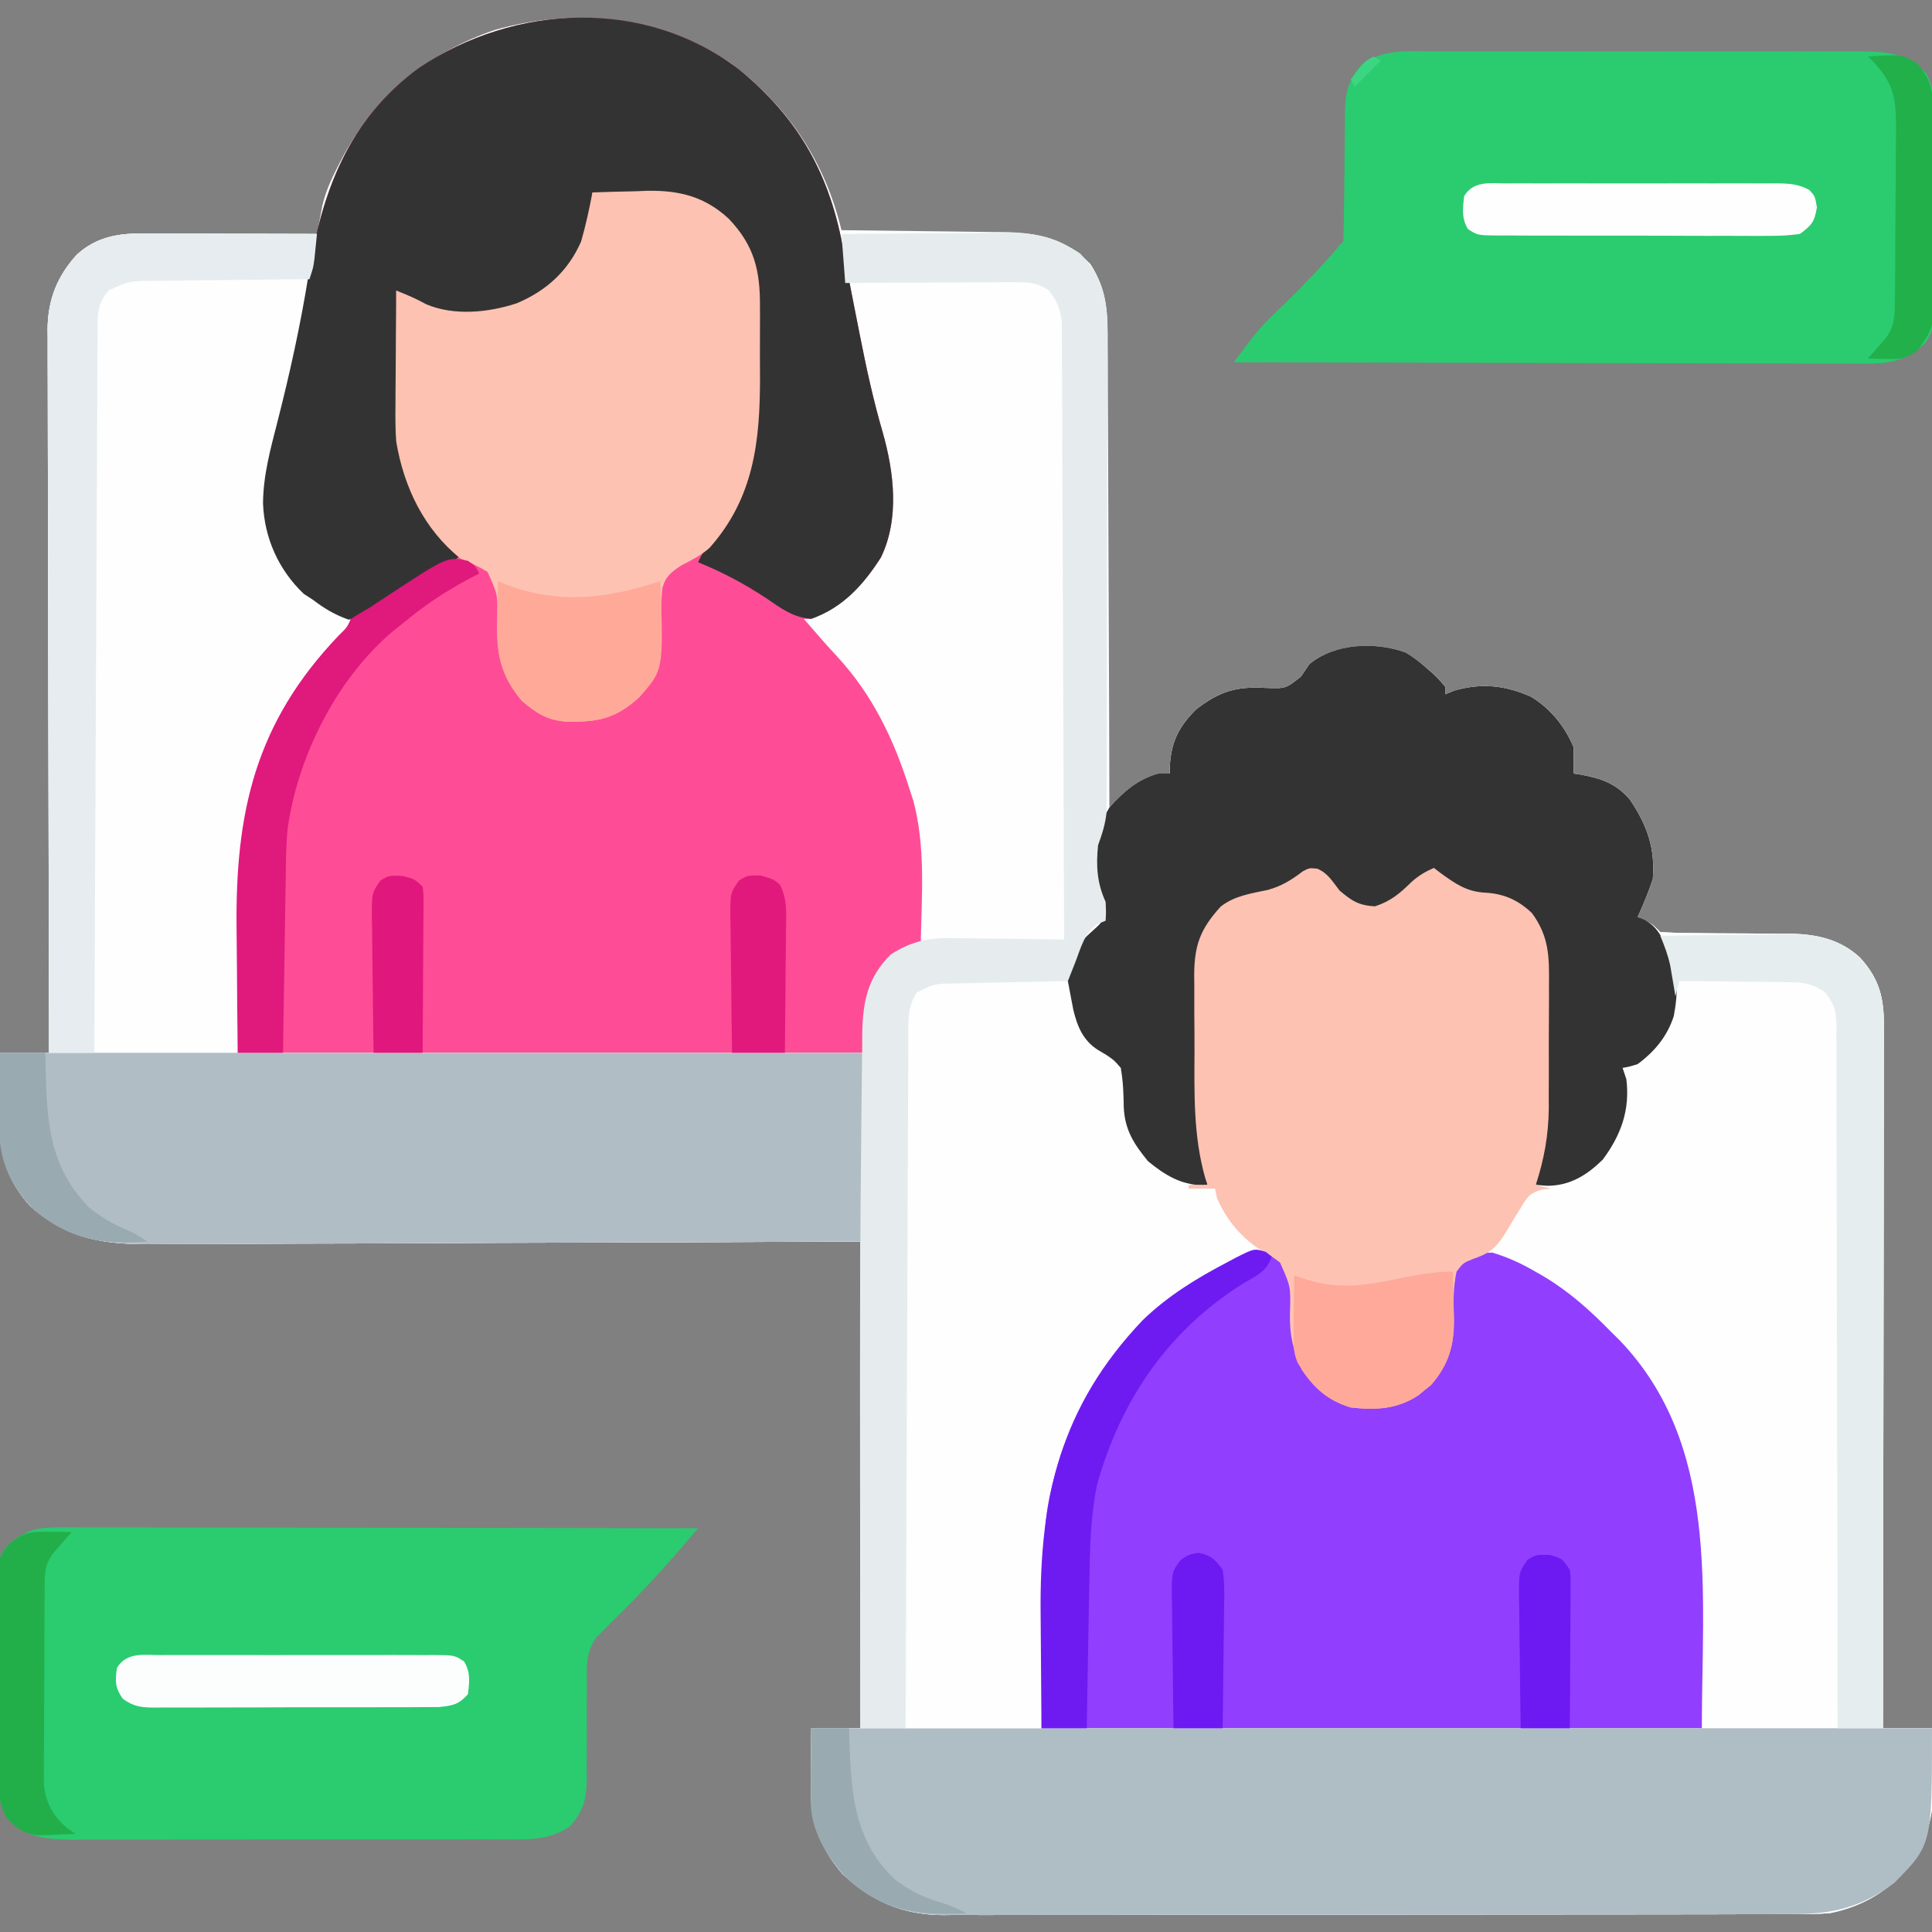 <?xml version="1.0" encoding="UTF-8"?>
<svg version="1.1" xmlns="http://www.w3.org/2000/svg" width="512" height="512">
<rect width="100%" height="100%" fill="#808080" stroke="none"/>
<path d="M0 0 C14.956 11.362 24.61 25.814 29 44 C29.951 44.009 29.951 44.009 30.92 44.018 C37.54 44.082 44.158 44.166 50.777 44.262 C53.245 44.296 55.712 44.324 58.18 44.346 C61.735 44.38 65.289 44.432 68.844 44.488 C69.94 44.495 71.036 44.501 72.165 44.508 C81.325 44.682 88.341 46.189 95 53 C99.517 60.054 99.579 66.152 99.546 74.393 C99.555 75.734 99.565 77.075 99.577 78.416 C99.605 82.035 99.608 85.654 99.608 89.274 C99.611 93.064 99.636 96.854 99.659 100.644 C99.7 107.812 99.72 114.98 99.733 122.148 C99.749 130.313 99.788 138.477 99.828 146.642 C99.91 163.428 99.965 180.214 100 197 C100.545 196.511 101.09 196.023 101.651 195.519 C102.368 194.883 103.085 194.246 103.824 193.59 C104.534 192.957 105.244 192.324 105.975 191.672 C109.256 188.963 111.785 188 116 188 C116.004 187.165 116.004 187.165 116.008 186.312 C116.342 179.717 118.299 175.64 123 171 C129.193 166.21 133.64 164.853 141.438 165.312 C146.752 165.504 146.752 165.504 150.812 162.25 C151.534 161.178 152.256 160.105 153 159 C158.627 154.275 165.377 154.351 172.43 154.547 C177.352 155.172 180.364 156.704 184 160 C184.523 160.454 185.047 160.907 185.586 161.375 C187 162.688 187 162.688 189 165 C189 165.66 189 166.32 189 167 C189.804 166.67 190.609 166.34 191.438 166 C198.677 163.968 204.737 164.586 211.633 167.594 C216.764 170.642 220.722 175.489 223 181 C223.078 183.332 223.09 185.668 223 188 C223.87 188.13 223.87 188.13 224.758 188.262 C230.207 189.242 234.357 190.618 238 195 C242.52 201.749 244.673 207.787 244 216 C242.855 219.421 241.482 222.712 240 226 C240.619 226.289 241.238 226.577 241.875 226.875 C244 228 244 228 246 230 C249.049 230.198 252.016 230.277 255.066 230.273 C256.933 230.294 258.799 230.315 260.666 230.336 C263.606 230.358 266.546 230.375 269.487 230.381 C272.326 230.39 275.165 230.424 278.004 230.461 C278.87 230.456 279.736 230.451 280.628 230.446 C287.451 230.554 293.757 231.996 298.889 236.75 C304.031 242.353 305.3 247.422 305.241 254.966 C305.243 256.161 305.243 256.161 305.246 257.38 C305.249 260.045 305.238 262.711 305.227 265.376 C305.226 267.288 305.227 269.2 305.228 271.112 C305.229 276.302 305.217 281.492 305.203 286.681 C305.19 292.105 305.189 297.529 305.187 302.953 C305.181 313.223 305.164 323.494 305.144 333.764 C305.122 345.457 305.111 357.15 305.101 368.843 C305.08 392.895 305.045 416.948 305 441 C309.29 441 313.58 441 318 441 C318.109 444.813 318.188 448.623 318.25 452.438 C318.284 453.507 318.317 454.576 318.352 455.678 C318.438 462.742 317.513 467.852 314 474 C313.554 474.798 313.108 475.596 312.648 476.418 C307.36 483.767 299.866 488.209 291 490 C287.667 490.28 284.35 490.279 281.007 490.267 C280.016 490.272 279.026 490.276 278.005 490.281 C274.695 490.294 271.384 490.292 268.073 490.291 C265.696 490.297 263.319 490.303 260.942 490.311 C255.159 490.327 249.376 490.333 243.594 490.334 C238.89 490.335 234.187 490.339 229.484 490.346 C216.134 490.363 202.784 490.372 189.434 490.371 C188.715 490.371 187.996 490.371 187.255 490.371 C186.176 490.37 186.176 490.37 185.074 490.37 C173.413 490.37 161.752 490.389 150.091 490.417 C138.102 490.446 126.114 490.459 114.125 490.458 C107.401 490.457 100.676 490.462 93.952 490.484 C87.625 490.503 81.298 490.504 74.972 490.489 C72.654 490.487 70.337 490.492 68.019 490.504 C64.846 490.519 61.674 490.51 58.501 490.494 C57.592 490.505 56.684 490.515 55.747 490.526 C45.159 490.413 36.765 486.811 29.168 479.516 C24.031 473.555 20.859 466.556 20.902 458.676 C20.906 457.648 20.909 456.62 20.912 455.561 C20.92 454.489 20.929 453.417 20.938 452.312 C20.942 451.229 20.947 450.146 20.951 449.029 C20.963 446.353 20.981 443.676 21 441 C25.29 441 29.58 441 34 441 C34 398.43 34 355.86 34 312 C19.413 312.07 4.826 312.139 -10.203 312.211 C-19.445 312.242 -28.687 312.271 -37.93 312.293 C-52.599 312.329 -67.268 312.37 -81.937 312.453 C-92.62 312.513 -103.304 312.551 -113.988 312.565 C-119.643 312.572 -125.297 312.591 -130.951 312.634 C-136.28 312.675 -141.608 312.688 -146.937 312.679 C-148.886 312.68 -150.836 312.692 -152.785 312.715 C-165.868 312.863 -175.807 311.744 -186 302.625 C-191.705 296.349 -194.14 289.532 -194.098 281.141 C-194.094 280.026 -194.091 278.911 -194.088 277.762 C-194.08 276.603 -194.071 275.444 -194.062 274.25 C-194.058 273.076 -194.053 271.901 -194.049 270.691 C-194.037 267.794 -194.019 264.897 -194 262 C-189.71 262 -185.42 262 -181 262 C-181.003 260.987 -181.006 259.974 -181.008 258.93 C-181.075 234.276 -181.124 209.621 -181.155 184.967 C-181.171 173.044 -181.192 161.121 -181.226 149.198 C-181.256 138.806 -181.276 128.414 -181.282 118.021 C-181.286 112.519 -181.295 107.017 -181.317 101.515 C-181.338 96.334 -181.344 91.153 -181.339 85.972 C-181.34 84.073 -181.346 82.173 -181.358 80.274 C-181.373 77.675 -181.369 75.077 -181.361 72.479 C-181.37 71.732 -181.378 70.985 -181.387 70.215 C-181.322 62.482 -178.868 56.197 -173.613 50.473 C-168.729 46.014 -163.154 44.871 -156.772 44.886 C-155.732 44.887 -154.691 44.887 -153.619 44.887 C-152.502 44.892 -151.385 44.897 -150.234 44.902 C-149.086 44.904 -147.937 44.905 -146.754 44.907 C-143.086 44.912 -139.418 44.925 -135.75 44.938 C-133.263 44.943 -130.776 44.947 -128.289 44.951 C-122.193 44.962 -116.096 44.979 -110 45 C-109.875 44.326 -109.749 43.651 -109.62 42.956 C-109.449 42.065 -109.278 41.174 -109.102 40.256 C-108.852 38.935 -108.852 38.935 -108.597 37.587 C-107.722 33.795 -106.223 30.502 -104.438 27.062 C-104.086 26.378 -103.734 25.693 -103.372 24.988 C-94.623 8.529 -80.479 -3.077 -62.875 -9.062 C-41.404 -15.13 -18.563 -12.842 0 0 Z " fill="#FEFEFE" transform="translate(194,17)"/>
<path d="M0 0 C2.012 1.209 3.693 2.472 5.43 4.047 C5.953 4.501 6.476 4.954 7.016 5.422 C8.43 6.734 8.43 6.734 10.43 9.047 C10.43 9.707 10.43 10.367 10.43 11.047 C11.234 10.717 12.038 10.387 12.867 10.047 C20.106 8.015 26.167 8.633 33.062 11.641 C38.193 14.689 42.152 19.536 44.43 25.047 C44.507 27.379 44.519 29.715 44.43 32.047 C45.01 32.133 45.59 32.22 46.188 32.309 C51.636 33.289 55.787 34.665 59.43 39.047 C63.95 45.796 66.103 51.834 65.43 60.047 C64.284 63.468 62.912 66.759 61.43 70.047 C62.048 70.336 62.667 70.624 63.305 70.922 C65.43 72.047 65.43 72.047 67.43 74.047 C70.479 74.245 73.445 74.324 76.496 74.32 C78.363 74.341 80.229 74.361 82.096 74.383 C85.036 74.405 87.976 74.422 90.916 74.428 C93.756 74.437 96.594 74.471 99.434 74.508 C100.3 74.503 101.166 74.498 102.058 74.493 C108.88 74.601 115.187 76.042 120.318 80.797 C125.46 86.4 126.73 91.469 126.67 99.013 C126.673 100.208 126.673 100.208 126.675 101.427 C126.679 104.092 126.668 106.758 126.657 109.423 C126.656 111.335 126.656 113.247 126.658 115.159 C126.658 120.349 126.646 125.538 126.632 130.728 C126.62 136.152 126.619 141.576 126.616 147 C126.61 157.27 126.594 167.541 126.574 177.811 C126.551 189.504 126.54 201.197 126.53 212.889 C126.509 236.942 126.474 260.994 126.43 285.047 C130.72 285.047 135.01 285.047 139.43 285.047 C139.538 288.86 139.617 292.67 139.68 296.484 C139.713 297.554 139.747 298.623 139.781 299.725 C139.868 306.789 138.943 311.898 135.43 318.047 C134.984 318.845 134.538 319.643 134.078 320.465 C128.789 327.814 121.295 332.256 112.43 334.047 C109.097 334.327 105.78 334.326 102.437 334.314 C101.446 334.319 100.456 334.323 99.435 334.328 C96.124 334.341 92.814 334.339 89.503 334.337 C87.126 334.343 84.748 334.35 82.371 334.358 C76.589 334.374 70.806 334.38 65.023 334.381 C60.32 334.382 55.617 334.386 50.914 334.392 C37.564 334.41 24.214 334.419 10.864 334.418 C10.145 334.418 9.426 334.418 8.685 334.417 C7.965 334.417 7.245 334.417 6.504 334.417 C-5.157 334.416 -16.818 334.436 -28.479 334.464 C-40.468 334.493 -52.456 334.506 -64.445 334.505 C-71.17 334.504 -77.894 334.509 -84.619 334.531 C-90.945 334.55 -97.272 334.55 -103.599 334.536 C-105.916 334.534 -108.234 334.539 -110.551 334.551 C-113.724 334.566 -116.896 334.557 -120.069 334.541 C-120.978 334.552 -121.887 334.562 -122.823 334.573 C-133.411 334.46 -141.805 330.858 -149.402 323.562 C-159.605 311.724 -157.57 301.239 -157.57 285.047 C-137.44 285.047 -117.31 285.047 -96.57 285.047 C-96.688 267.577 -96.688 267.577 -96.841 250.107 C-97.009 221.238 -90.037 198.183 -69.695 176.859 C-63.028 170.424 -49.524 159.047 -39.57 159.047 C-40.197 158.322 -40.823 157.598 -41.469 156.852 C-42.286 155.885 -43.103 154.918 -43.945 153.922 C-44.757 152.971 -45.57 152.019 -46.406 151.039 C-48.562 148.058 -49.617 145.577 -50.57 142.047 C-51.56 142.129 -52.55 142.212 -53.57 142.297 C-59.49 142.285 -63.946 139.45 -68.32 135.672 C-73.715 129.378 -75.709 125.12 -75.633 116.859 C-75.624 115.587 -75.615 114.315 -75.605 113.004 C-75.594 112.028 -75.582 111.052 -75.57 110.047 C-76.694 109.668 -76.694 109.668 -77.84 109.281 C-83.052 106.925 -86.489 102.209 -89.008 97.172 C-90.285 90.079 -90.359 84.188 -86.797 77.781 C-85.57 76.047 -85.57 76.047 -82.758 73.484 C-80.148 71.142 -80.148 71.142 -80.695 67.422 C-81.251 65.278 -81.87 63.148 -82.57 61.047 C-83.385 53.765 -82.371 47.368 -78.57 41.047 C-74.979 36.991 -70.917 33.422 -65.57 32.047 C-64.58 32.047 -63.59 32.047 -62.57 32.047 C-62.568 31.49 -62.565 30.933 -62.562 30.359 C-62.228 23.764 -60.271 19.687 -55.57 15.047 C-49.377 10.257 -44.931 8.9 -37.133 9.359 C-31.819 9.551 -31.819 9.551 -27.758 6.297 C-27.036 5.224 -26.314 4.152 -25.57 3.047 C-18.894 -2.559 -7.91 -2.933 0 0 Z " fill="#FEFEFE" transform="translate(372.57,172.953)"/>
<path d="M0 0 C16.171 13.183 24.407 28.267 27.928 48.535 C28.564 52.122 29.262 55.696 29.964 59.271 C30.104 59.984 30.243 60.696 30.387 61.431 C30.82 63.632 31.255 65.832 31.69 68.033 C31.841 68.796 31.991 69.56 32.146 70.347 C33.876 79.119 35.745 87.757 38.253 96.345 C41.258 106.919 42.718 119.219 37.772 129.443 C32.995 136.91 27.634 142.51 19.315 145.72 C18.655 145.72 17.995 145.72 17.315 145.72 C17.952 146.447 17.952 146.447 18.601 147.189 C19.844 148.61 21.085 150.033 22.323 151.458 C23.548 152.849 24.789 154.225 26.058 155.576 C35.529 165.811 41.164 177.582 45.315 190.72 C45.657 191.77 45.999 192.819 46.351 193.9 C49.635 206.151 48.581 219.153 48.315 231.72 C47.772 231.968 47.229 232.217 46.669 232.472 C41.295 234.931 41.295 234.931 37.378 239.22 C36.998 239.787 36.617 240.355 36.226 240.939 C33.13 246.998 33.786 254.137 33.315 260.72 C-21.465 260.72 -76.245 260.72 -132.685 260.72 C-132.685 178.122 -132.685 178.122 -105.907 150.119 C-103.675 147.934 -103.675 147.934 -102.685 145.72 C-103.489 145.535 -104.293 145.349 -105.122 145.158 C-114.124 141.526 -119.542 135.356 -123.685 126.72 C-128.093 115.698 -125.001 104.608 -122.182 93.591 C-118.871 80.638 -116.025 67.719 -113.91 54.518 C-110.353 32.435 -103.38 13.499 -84.685 -0.28 C-59.278 -17.241 -24.964 -18.965 0 0 Z " fill="#FE4D96" transform="translate(195.685,18.28)"/>
<path d="M0 0 C1.041 0 2.082 0 3.154 0 C4.271 0.005 5.387 0.011 6.538 0.016 C7.687 0.017 8.835 0.019 10.018 0.02 C13.687 0.026 17.354 0.038 21.022 0.051 C23.509 0.056 25.996 0.061 28.483 0.065 C34.58 0.076 40.676 0.092 46.772 0.114 C46.021 7.265 44.952 14.291 43.647 21.364 C43.435 22.524 43.223 23.685 43.004 24.881 C41.798 31.281 40.455 37.623 38.886 43.942 C38.726 44.586 38.567 45.229 38.402 45.893 C37.626 49.003 36.829 52.106 36.008 55.204 C32.791 67.778 32.758 77.508 38.835 89.149 C42.791 95.398 49.249 98.963 55.772 102.114 C54.23 105.781 51.981 108.103 49.21 110.926 C21.584 140.411 26.439 177.794 25.772 217.114 C80.552 217.114 135.332 217.114 191.772 217.114 C191.772 233.614 191.772 250.114 191.772 267.114 C165.251 267.249 138.73 267.36 112.208 267.424 C99.893 267.455 87.578 267.497 75.263 267.566 C64.527 267.626 53.79 267.665 43.053 267.678 C37.371 267.686 31.689 267.704 26.006 267.748 C20.651 267.789 15.297 267.801 9.942 267.792 C7.983 267.794 6.024 267.806 4.065 267.829 C-9.048 267.976 -19.01 266.878 -29.228 257.739 C-34.933 251.463 -37.368 244.646 -37.325 236.254 C-37.322 235.139 -37.319 234.024 -37.315 232.875 C-37.307 231.716 -37.299 230.558 -37.29 229.364 C-37.286 228.189 -37.281 227.015 -37.276 225.805 C-37.265 222.908 -37.247 220.011 -37.228 217.114 C-32.938 217.114 -28.648 217.114 -24.228 217.114 C-24.23 216.1 -24.233 215.087 -24.236 214.044 C-24.303 189.389 -24.352 164.735 -24.383 140.08 C-24.398 128.157 -24.42 116.235 -24.454 104.312 C-24.484 93.919 -24.503 83.527 -24.51 73.135 C-24.514 67.633 -24.523 62.13 -24.545 56.628 C-24.565 51.447 -24.571 46.267 -24.567 41.086 C-24.568 39.186 -24.574 37.287 -24.585 35.388 C-24.6 32.789 -24.596 30.191 -24.588 27.592 C-24.597 26.845 -24.606 26.098 -24.615 25.328 C-24.549 17.595 -22.096 11.31 -16.841 5.586 C-11.956 1.127 -6.381 -0.015 0 0 Z " fill="#FEFEFE" transform="translate(37.228,61.886)"/>
<path d="M0 0 C3.088 1.474 4.873 2.66 7.066 5.32 C7.962 9.002 7.866 12.724 7.902 16.493 C7.964 22.723 8.415 28.04 12.066 33.32 C16.938 38.084 21.393 40.449 28.254 40.633 C34.47 40.559 39.009 39.167 43.598 34.895 C49.707 28.022 49.389 21.329 49.193 12.625 C49.292 6.326 49.292 6.326 51.432 3.547 C54.537 1.035 56.491 0.329 60.523 0.266 C64.612 1.483 68.068 3.074 71.754 5.195 C72.449 5.592 73.144 5.988 73.859 6.396 C80.812 10.518 86.445 15.556 92.066 21.32 C92.804 22.049 93.541 22.777 94.301 23.527 C120.906 51.319 116.066 90.235 116.066 126.32 C58.316 126.32 0.566 126.32 -58.934 126.32 C-58.934 46.306 -58.934 46.306 -32.059 18.133 C-26.577 12.852 -8.141 -2.862 0 0 Z " fill="#913EFE" transform="translate(334.934,331.68)"/>
<path d="M0 0 C98.01 0 196.02 0 297 0 C297 30.872 297 30.872 287 41 C278.37 47.433 270.546 49.303 260.007 49.267 C259.016 49.272 258.026 49.276 257.005 49.281 C253.695 49.294 250.384 49.292 247.073 49.291 C244.696 49.297 242.319 49.303 239.942 49.311 C234.159 49.327 228.376 49.333 222.594 49.334 C217.89 49.335 213.187 49.339 208.484 49.346 C195.134 49.363 181.784 49.372 168.434 49.371 C167.715 49.371 166.996 49.371 166.255 49.371 C165.535 49.371 164.816 49.37 164.074 49.37 C152.413 49.37 140.752 49.389 129.091 49.417 C117.102 49.446 105.114 49.459 93.125 49.458 C86.401 49.457 79.676 49.462 72.952 49.484 C66.625 49.503 60.298 49.504 53.972 49.489 C51.654 49.487 49.337 49.492 47.019 49.504 C43.846 49.519 40.674 49.51 37.501 49.494 C36.592 49.505 35.684 49.515 34.747 49.526 C24.159 49.413 15.765 45.811 8.168 38.516 C-2.034 26.677 0 16.192 0 0 Z " fill="#AFBDC5" transform="translate(215,458)"/>
<path d="M0 0 C1.308 -0.005 2.616 -0.011 3.964 -0.016 C7.54 -0.03 11.116 -0.024 14.693 -0.015 C18.441 -0.007 22.19 -0.014 25.939 -0.019 C32.234 -0.024 38.528 -0.017 44.823 -0.003 C52.093 0.013 59.362 0.008 66.632 -0.008 C72.882 -0.022 79.132 -0.024 85.382 -0.016 C89.111 -0.011 92.84 -0.011 96.569 -0.021 C100.727 -0.031 104.885 -0.017 109.043 0 C110.89 -0.009 110.89 -0.009 112.774 -0.018 C120.011 0.036 124.977 0.413 130.363 5.677 C133.505 10.989 132.593 17.801 132.553 23.763 C132.555 25.175 132.559 26.587 132.564 27.999 C132.57 30.951 132.562 33.903 132.543 36.855 C132.52 40.628 132.533 44.4 132.557 48.173 C132.572 51.086 132.567 53.999 132.557 56.913 C132.554 58.303 132.557 59.694 132.567 61.085 C132.631 73.265 132.631 73.265 130.363 77.099 C125.598 81.758 121.2 82.763 114.656 82.749 C113.937 82.752 113.217 82.754 112.475 82.757 C110.075 82.762 107.676 82.745 105.276 82.729 C103.551 82.728 101.826 82.728 100.101 82.73 C95.426 82.731 90.751 82.713 86.076 82.692 C81.187 82.674 76.298 82.672 71.409 82.668 C62.155 82.659 52.901 82.634 43.647 82.604 C33.111 82.571 22.574 82.554 12.037 82.539 C-9.635 82.508 -31.307 82.455 -52.979 82.388 C-52.02 81.099 -51.061 79.811 -50.1 78.523 C-49.566 77.806 -49.032 77.088 -48.481 76.349 C-46.896 74.281 -45.228 72.42 -43.357 70.607 C-42.735 69.996 -42.113 69.385 -41.471 68.756 C-40.834 68.14 -40.197 67.523 -39.541 66.888 C-34.459 61.895 -29.546 56.863 -24.979 51.388 C-24.649 51.058 -24.319 50.728 -23.979 50.388 C-23.868 47.43 -23.817 44.492 -23.803 41.533 C-23.78 39.695 -23.755 37.857 -23.73 36.019 C-23.695 33.114 -23.666 30.209 -23.653 27.303 C-23.637 24.504 -23.597 21.706 -23.553 18.908 C-23.555 18.045 -23.557 17.182 -23.559 16.293 C-23.449 10.888 -22.742 7.56 -18.979 3.388 C-13.153 -0.698 -6.825 -0.034 0 0 Z " fill="#2ACC6F" transform="translate(379.979,13.612)"/>
<path d="M0 0 C1.083 -0.003 1.083 -0.003 2.188 -0.005 C4.608 -0.008 7.028 0.003 9.448 0.013 C11.182 0.014 12.917 0.014 14.651 0.013 C19.362 0.012 24.072 0.024 28.782 0.038 C33.705 0.05 38.627 0.051 43.549 0.054 C52.87 0.06 62.191 0.076 71.513 0.096 C82.124 0.119 92.736 0.13 103.348 0.14 C125.178 0.161 147.008 0.196 168.837 0.241 C167.894 1.344 166.951 2.448 166.007 3.551 C165.481 4.166 164.956 4.78 164.415 5.414 C158.429 12.347 152.181 19.062 145.591 25.424 C145.012 26.024 144.434 26.623 143.837 27.241 C143.151 27.912 142.464 28.584 141.757 29.276 C139.09 33.395 139.305 36.682 139.369 41.487 C139.362 42.375 139.354 43.264 139.347 44.18 C139.318 47.968 139.334 51.757 139.347 55.545 C139.349 58.318 139.328 61.089 139.306 63.862 C139.323 65.137 139.323 65.137 139.34 66.438 C139.295 71.825 138.588 75.081 134.837 79.241 C129.016 83.32 122.695 82.67 115.875 82.645 C113.915 82.655 113.915 82.655 111.916 82.665 C108.344 82.683 104.771 82.682 101.199 82.676 C98.212 82.673 95.225 82.679 92.238 82.685 C85.189 82.699 78.14 82.698 71.091 82.687 C63.829 82.675 56.568 82.689 49.306 82.716 C43.061 82.738 36.816 82.745 30.571 82.739 C26.846 82.736 23.121 82.738 19.396 82.755 C15.24 82.774 11.085 82.759 6.929 82.742 C5.702 82.752 4.474 82.762 3.209 82.772 C-3.433 82.714 -7.882 82.439 -13.163 78.241 C-16.207 74.501 -16.547 71.553 -16.583 66.801 C-16.598 65.52 -16.614 64.238 -16.631 62.918 C-16.632 61.527 -16.632 60.135 -16.631 58.744 C-16.639 57.309 -16.646 55.873 -16.654 54.437 C-16.668 51.432 -16.67 48.427 -16.664 45.422 C-16.658 41.58 -16.688 37.74 -16.729 33.899 C-16.755 30.935 -16.758 27.971 -16.754 25.007 C-16.756 23.591 -16.765 22.175 -16.783 20.76 C-16.922 8.329 -16.922 8.329 -13.876 4.451 C-9.111 0.569 -6.197 -0.009 0 0 Z " fill="#2ACC6F" transform="translate(16.163,404.759)"/>
<path d="M0 0 C16.171 13.183 24.407 28.267 27.928 48.535 C28.564 52.122 29.262 55.696 29.964 59.271 C30.104 59.984 30.243 60.696 30.387 61.431 C30.82 63.632 31.255 65.832 31.69 68.033 C31.841 68.796 31.991 69.56 32.146 70.347 C33.876 79.119 35.745 87.757 38.253 96.345 C41.258 106.919 42.718 119.219 37.772 129.443 C33.07 136.793 27.654 142.802 19.315 145.72 C14.662 145.415 11.422 143.039 7.69 140.47 C1.815 136.545 -4.121 133.386 -10.685 130.72 C-9.148 127.308 -7.107 124.601 -4.81 121.658 C4.828 108.575 4.577 94.73 4.666 79.164 C4.682 77.042 4.709 74.92 4.748 72.798 C4.803 69.715 4.824 66.632 4.839 63.548 C4.873 62.145 4.873 62.145 4.908 60.713 C4.883 53.087 2.785 46.515 -2.44 40.8 C-9.845 33.863 -17.355 33.236 -27.122 33.033 C-28.235 32.999 -29.348 32.964 -30.495 32.929 C-33.225 32.847 -35.954 32.778 -38.685 32.72 C-38.737 33.394 -38.79 34.067 -38.844 34.76 C-38.922 35.651 -38.999 36.541 -39.079 37.458 C-39.152 38.338 -39.226 39.218 -39.301 40.124 C-40.432 47.781 -45.572 54.554 -51.603 59.197 C-59.193 64.218 -67.399 65.9 -76.495 65.248 C-81.558 64.028 -86.143 61.204 -90.685 58.72 C-90.615 64.216 -90.527 69.711 -90.422 75.206 C-90.389 77.071 -90.361 78.936 -90.338 80.801 C-90.097 99.956 -87.502 114.525 -73.685 128.72 C-76.353 131.907 -79.587 133.234 -83.31 134.97 C-87.898 137.143 -91.749 139.376 -95.622 142.72 C-98.652 145.217 -99.282 145.7 -103.372 145.908 C-106.998 144.608 -109.622 143.051 -112.685 140.72 C-113.922 139.916 -113.922 139.916 -115.185 139.095 C-121.87 132.744 -125.647 124.265 -125.981 115.095 C-125.931 107.684 -124.006 100.721 -122.182 93.591 C-118.871 80.638 -116.025 67.719 -113.91 54.518 C-110.353 32.435 -103.38 13.499 -84.685 -0.28 C-59.278 -17.241 -24.964 -18.965 0 0 Z " fill="#343333" transform="translate(195.685,18.28)"/>
<path d="M0 0 C75.57 0 151.14 0 229 0 C229 16.5 229 33 229 50 C202.479 50.136 175.957 50.246 149.436 50.311 C137.121 50.342 124.806 50.384 112.491 50.453 C101.754 50.513 91.018 50.551 80.281 50.565 C74.598 50.572 68.916 50.591 63.234 50.634 C57.879 50.675 52.525 50.688 47.17 50.679 C45.21 50.68 43.251 50.692 41.292 50.715 C28.179 50.862 18.218 49.764 8 40.625 C-2.803 28.742 0 16.382 0 0 Z " fill="#B0BDC4" transform="translate(0,279)"/>
<path d="M0 0 C2.012 1.209 3.693 2.472 5.43 4.047 C5.953 4.501 6.476 4.954 7.016 5.422 C8.43 6.734 8.43 6.734 10.43 9.047 C10.43 9.707 10.43 10.367 10.43 11.047 C11.234 10.717 12.038 10.387 12.867 10.047 C20.106 8.015 26.167 8.633 33.062 11.641 C38.193 14.689 42.152 19.536 44.43 25.047 C44.507 27.379 44.519 29.715 44.43 32.047 C45.01 32.133 45.59 32.22 46.188 32.309 C51.636 33.289 55.787 34.665 59.43 39.047 C63.95 45.796 66.103 51.834 65.43 60.047 C64.284 63.468 62.912 66.759 61.43 70.047 C62.337 70.42 62.337 70.42 63.262 70.801 C65.774 72.245 66.655 73.508 68.117 75.984 C68.534 76.674 68.95 77.364 69.379 78.074 C72.362 83.674 72.162 90.172 71.004 96.301 C69.293 101.666 65.937 105.703 61.43 109.047 C59.207 109.738 59.207 109.738 57.43 110.047 C57.76 111.037 58.09 112.027 58.43 113.047 C59.43 121.214 57.032 127.813 52.18 134.359 C47.926 138.517 43.507 141.272 37.43 141.297 C36.44 141.214 35.45 141.132 34.43 141.047 C35.342 135.445 35.342 135.445 35.954 132.678 C36.448 129.946 36.577 127.408 36.607 124.633 C36.62 123.575 36.632 122.517 36.646 121.427 C36.653 120.293 36.66 119.16 36.668 117.992 C36.68 116.23 36.68 116.23 36.692 114.432 C36.706 111.949 36.717 109.466 36.725 106.983 C36.742 103.193 36.786 99.403 36.83 95.613 C36.84 93.198 36.849 90.783 36.855 88.367 C36.882 86.673 36.882 86.673 36.909 84.945 C36.891 78.415 36.406 74.315 32.43 69.047 C28.486 66.108 25.923 64.944 21.055 64.672 C15.467 64.316 11.752 61.388 7.43 58.047 C4.234 59.457 2.107 61.18 -0.383 63.609 C-3.045 65.951 -4.687 67.091 -8.07 68.359 C-13.09 67.911 -16.009 65.492 -19.57 62.047 C-20.6 60.736 -21.609 59.408 -22.57 58.047 C-25.725 58.676 -27.974 59.792 -30.695 61.484 C-34.082 63.443 -36.896 64.447 -40.758 65.047 C-45.801 65.893 -48.075 67.296 -51.57 71.047 C-55.309 76.653 -54.99 82.01 -54.934 88.508 C-54.934 89.612 -54.935 90.717 -54.935 91.855 C-54.933 94.186 -54.923 96.518 -54.906 98.85 C-54.883 102.403 -54.886 105.955 -54.893 109.508 C-54.887 111.779 -54.88 114.049 -54.871 116.32 C-54.872 117.376 -54.873 118.431 -54.874 119.519 C-54.818 125.392 -54.186 130.403 -52.57 136.047 C-52.445 139.047 -52.445 139.047 -52.57 141.047 C-58.902 141.738 -62.364 140.651 -67.52 136.902 C-71.497 133.303 -73.887 129.097 -75.57 124.047 C-75.64 121.652 -75.655 119.255 -75.633 116.859 C-75.624 115.587 -75.615 114.315 -75.605 113.004 C-75.594 112.028 -75.582 111.052 -75.57 110.047 C-76.694 109.668 -76.694 109.668 -77.84 109.281 C-83.052 106.925 -86.489 102.209 -89.008 97.172 C-90.285 90.079 -90.359 84.188 -86.797 77.781 C-85.57 76.047 -85.57 76.047 -82.758 73.484 C-80.148 71.142 -80.148 71.142 -80.695 67.422 C-81.251 65.278 -81.87 63.148 -82.57 61.047 C-83.385 53.765 -82.371 47.368 -78.57 41.047 C-74.979 36.991 -70.917 33.422 -65.57 32.047 C-64.58 32.047 -63.59 32.047 -62.57 32.047 C-62.568 31.49 -62.565 30.933 -62.562 30.359 C-62.228 23.764 -60.271 19.687 -55.57 15.047 C-49.377 10.257 -44.931 8.9 -37.133 9.359 C-31.819 9.551 -31.819 9.551 -27.758 6.297 C-27.036 5.224 -26.314 4.152 -25.57 3.047 C-18.894 -2.559 -7.91 -2.933 0 0 Z " fill="#333333" transform="translate(372.57,172.953)"/>
<path d="M0 0 C0.793 0.003 1.587 0.006 2.404 0.009 C4.931 0.02 7.458 0.045 9.984 0.07 C11.701 0.08 13.417 0.089 15.133 0.098 C19.333 0.12 23.534 0.154 27.734 0.195 C27.86 0.874 27.985 1.552 28.115 2.251 C28.286 3.145 28.457 4.04 28.633 4.961 C28.8 5.846 28.966 6.73 29.138 7.642 C30.19 12.147 31.73 15.926 35.738 18.465 C36.819 19.105 36.819 19.105 37.922 19.758 C40.043 21.207 40.043 21.207 41.734 23.195 C42.399 26.764 42.486 30.151 42.547 33.777 C42.876 39.77 45.273 43.409 48.984 47.945 C53.424 51.577 57.547 54.12 63.359 54.32 C66.734 55.195 66.734 55.195 68.328 57.297 C69.355 59.073 70.35 60.868 71.312 62.68 C72.586 64.933 73.735 66.448 75.609 68.195 C76.311 68.855 77.012 69.515 77.734 70.195 C77.734 70.855 77.734 71.515 77.734 72.195 C76.719 72.668 75.703 73.141 74.656 73.629 C51.677 84.569 34.826 100.96 26.01 125.187 C23.462 132.967 21.661 140.724 21.529 148.925 C21.499 150.576 21.499 150.576 21.469 152.261 C21.444 154.019 21.444 154.019 21.418 155.812 C21.397 157.025 21.376 158.237 21.355 159.486 C21.29 163.347 21.231 167.209 21.172 171.07 C21.129 173.693 21.085 176.315 21.041 178.938 C20.933 185.357 20.834 191.776 20.734 198.195 C8.854 198.195 -3.026 198.195 -15.266 198.195 C-15.333 173.378 -15.389 148.561 -15.421 123.744 C-15.437 112.222 -15.458 100.699 -15.492 89.177 C-15.522 79.135 -15.541 69.093 -15.548 59.051 C-15.552 53.733 -15.561 48.415 -15.583 43.096 C-15.603 38.092 -15.609 33.088 -15.605 28.084 C-15.606 26.246 -15.612 24.408 -15.623 22.57 C-15.638 20.062 -15.635 17.555 -15.626 15.048 C-15.635 14.319 -15.644 13.59 -15.653 12.84 C-15.614 8.448 -14.924 5.709 -12.266 2.195 C-8.675 -0.599 -4.343 -0.058 0 0 Z " fill="#FEFEFE" transform="translate(255.266,259.805)"/>
<path d="M0 0 C2.821 1.167 4.021 3.411 5.898 5.785 C9.173 8.55 10.969 9.734 15.273 9.973 C19.539 8.575 21.831 6.572 25.004 3.477 C26.883 1.799 28.605 0.797 30.898 -0.215 C31.444 0.207 31.989 0.628 32.551 1.062 C36.484 3.92 39.518 6.089 44.461 6.348 C49.458 6.618 53.266 8.316 56.898 11.785 C61.451 18.018 61.471 23.327 61.395 30.895 C61.396 32.057 61.397 33.22 61.399 34.418 C61.397 36.872 61.386 39.326 61.365 41.78 C61.336 45.509 61.344 49.236 61.357 52.965 C61.351 55.358 61.343 57.751 61.332 60.145 C61.335 61.247 61.338 62.349 61.341 63.485 C61.255 70.67 60.13 76.955 57.898 83.785 C59.878 84.28 59.878 84.28 61.898 84.785 C60.754 84.905 60.754 84.905 59.586 85.027 C56.233 85.973 55.655 86.966 53.898 89.91 C53.389 90.722 52.88 91.534 52.355 92.371 C51.474 93.832 50.595 95.295 49.723 96.762 C47.199 100.7 45.598 101.947 41.148 103.473 C38.635 104.498 38.635 104.498 36.898 106.785 C36.017 110.888 36.05 115.043 36.147 119.223 C36.269 126.344 34.857 131.357 30.152 136.809 C29.594 137.255 29.036 137.701 28.461 138.16 C27.628 138.852 27.628 138.852 26.777 139.559 C21.095 143.268 15.502 143.526 8.898 142.785 C3.032 141.044 -0.677 137.874 -4.102 132.785 C-6.426 127.596 -7.349 123.692 -7.262 118.037 C-7.024 110.778 -7.024 110.778 -9.879 104.379 C-12.141 102.684 -12.141 102.684 -14.609 101.285 C-19.996 98.043 -24.179 92.976 -26.602 87.223 C-26.767 86.418 -26.932 85.614 -27.102 84.785 C-29.412 84.785 -31.722 84.785 -34.102 84.785 C-34.102 84.455 -34.102 84.125 -34.102 83.785 C-32.452 83.785 -30.802 83.785 -29.102 83.785 C-29.419 82.828 -29.419 82.828 -29.742 81.851 C-32.85 70.833 -32.59 59.765 -32.548 48.399 C-32.539 44.897 -32.568 41.397 -32.6 37.895 C-32.601 35.652 -32.601 33.41 -32.598 31.168 C-32.609 30.129 -32.62 29.091 -32.632 28.021 C-32.556 20.148 -30.969 15.939 -25.602 10.035 C-21.902 7.143 -17.583 6.575 -13.078 5.613 C-9.423 4.596 -6.814 2.96 -3.82 0.676 C-2.102 -0.215 -2.102 -0.215 0 0 Z " fill="#FDC2B2" transform="translate(349.102,230.215)"/>
<path d="M0 0 C3.791 -0.147 7.582 -0.235 11.375 -0.312 C12.966 -0.375 12.966 -0.375 14.59 -0.439 C23.081 -0.57 29.8 1.107 36.148 6.991 C42.945 14.147 44.461 20.735 44.398 30.324 C44.401 31.307 44.404 32.29 44.407 33.302 C44.409 35.375 44.404 37.449 44.391 39.522 C44.375 42.66 44.391 45.797 44.41 48.936 C44.428 65.963 42.787 80.958 31.043 94.18 C28.736 96.235 26.358 97.386 23.625 98.812 C20.923 100.57 19.288 101.792 18.523 105 C18.092 109.123 18.117 113.234 18.109 117.375 C18.073 123.778 16.678 129.041 12.32 133.855 C6.138 139.44 1.431 140.399 -6.867 140.25 C-12.022 139.839 -14.741 138.049 -18.625 134.812 C-24.459 127.904 -25.384 122.248 -25.188 113.375 C-25.081 106.542 -25.081 106.542 -27.809 100.547 C-30.144 99.113 -32.483 98.075 -35 97 C-44.652 89.217 -49.989 78.068 -52 66 C-52.238 62.785 -52.235 59.594 -52.195 56.371 C-52.192 55.496 -52.19 54.621 -52.187 53.719 C-52.176 50.959 -52.151 48.198 -52.125 45.438 C-52.115 43.551 -52.106 41.665 -52.098 39.779 C-52.076 35.186 -52.041 30.593 -52 26 C-49.225 27.076 -46.673 28.181 -44.062 29.625 C-36.66 32.77 -27.524 31.835 -20.062 29.375 C-12.233 26.087 -6.435 20.839 -3 13 C-1.772 8.705 -0.823 4.39 0 0 Z " fill="#FDC2B2" transform="translate(157,51)"/>
<path d="M0 0 C7.259 -0.074 14.518 -0.129 21.777 -0.165 C24.245 -0.18 26.712 -0.2 29.18 -0.226 C32.734 -0.263 36.289 -0.28 39.844 -0.293 C41.488 -0.316 41.488 -0.316 43.165 -0.34 C51.051 -0.342 56.59 0.705 63.25 5.188 C70.518 12.621 70.574 19.734 70.486 29.665 C70.488 31.035 70.492 32.406 70.497 33.777 C70.507 37.479 70.492 41.181 70.471 44.884 C70.454 48.767 70.457 52.651 70.458 56.534 C70.456 63.052 70.439 69.57 70.412 76.088 C70.38 83.616 70.37 91.144 70.371 98.671 C70.372 106.701 70.359 114.73 70.34 122.759 C70.336 125.067 70.335 127.375 70.334 129.683 C70.332 133.312 70.319 136.942 70.299 140.571 C70.291 142.534 70.292 144.496 70.293 146.458 C70.285 147.632 70.276 148.807 70.267 150.017 C70.264 151.034 70.261 152.05 70.257 153.098 C69.972 156.314 69.087 158.97 68 162 C67.443 167.45 67.708 171.986 70 177 C70.125 179.812 70.125 179.812 70 182 C69.072 182.371 69.072 182.371 68.125 182.75 C64.362 184.964 63.428 189.316 61.875 193.25 C61.522 194.142 61.169 195.034 60.805 195.953 C60.406 196.966 60.406 196.966 60 198 C58.93 198.02 57.861 198.04 56.759 198.06 C52.785 198.136 48.812 198.225 44.839 198.317 C43.12 198.356 41.401 198.39 39.683 198.422 C37.21 198.468 34.738 198.526 32.266 198.586 C31.115 198.603 31.115 198.603 29.942 198.621 C24.627 198.706 24.627 198.706 20 201 C17.508 204.665 17.71 208.463 17.722 212.732 C17.716 213.515 17.71 214.299 17.704 215.106 C17.687 217.733 17.684 220.36 17.681 222.987 C17.672 224.87 17.662 226.752 17.651 228.634 C17.623 233.748 17.608 238.861 17.595 243.974 C17.58 249.317 17.553 254.659 17.527 260.002 C17.48 270.12 17.444 280.238 17.411 290.356 C17.372 301.875 17.323 313.393 17.273 324.912 C17.169 348.608 17.08 372.304 17 396 C13.04 396 9.08 396 5 396 C4.976 380.286 4.959 364.572 4.948 348.857 C4.943 341.553 4.936 334.248 4.925 326.943 C4.877 296.435 4.901 265.927 5.268 235.422 C5.301 232.601 5.328 229.78 5.35 226.959 C5.38 223.064 5.434 219.17 5.49 215.275 C5.497 214.129 5.503 212.983 5.509 211.802 C5.662 203.496 6.894 197.106 13 191 C18.627 187.307 23.464 186.436 30.094 186.609 C31.342 186.618 31.342 186.618 32.615 186.627 C35.244 186.649 37.872 186.699 40.5 186.75 C42.294 186.77 44.089 186.788 45.883 186.805 C50.256 186.849 54.628 186.917 59 187 C58.939 165.312 58.862 143.624 58.764 121.937 C58.719 111.867 58.68 101.797 58.654 91.727 C58.631 82.951 58.597 74.175 58.551 65.399 C58.527 60.751 58.509 56.104 58.502 51.456 C58.496 47.082 58.476 42.709 58.446 38.335 C58.437 36.729 58.433 35.123 58.435 33.518 C58.437 31.325 58.42 29.134 58.399 26.941 C58.394 25.714 58.39 24.487 58.385 23.223 C57.965 19.707 57.094 17.825 55 15 C52.01 12.927 49.543 12.755 45.956 12.773 C44.955 12.773 43.955 12.773 42.924 12.773 C41.85 12.784 40.777 12.794 39.672 12.805 C38.568 12.808 37.464 12.81 36.326 12.813 C32.801 12.824 29.275 12.85 25.75 12.875 C23.359 12.885 20.969 12.894 18.578 12.902 C12.719 12.924 6.859 12.959 1 13 C0.67 8.71 0.34 4.42 0 0 Z " fill="#E6ECEE" transform="translate(223,62)"/>
<path d="M0 0 C1.041 0 2.082 0 3.154 0 C4.271 0.005 5.387 0.011 6.538 0.016 C8.261 0.018 8.261 0.018 10.018 0.02 C13.687 0.026 17.354 0.038 21.022 0.051 C23.509 0.056 25.996 0.061 28.483 0.065 C34.58 0.076 40.676 0.092 46.772 0.114 C46.631 1.551 46.484 2.989 46.335 4.426 C46.213 5.627 46.213 5.627 46.089 6.852 C45.772 9.114 45.772 9.114 44.772 12.114 C43.85 12.119 43.85 12.119 42.908 12.125 C36.5 12.166 30.092 12.236 23.685 12.321 C21.294 12.349 18.903 12.37 16.512 12.385 C13.074 12.406 9.636 12.453 6.198 12.504 C4.596 12.506 4.596 12.506 2.962 12.508 C-3.01 12.611 -3.01 12.611 -8.379 15.027 C-11.719 18.798 -11.38 22.05 -11.386 26.871 C-11.391 27.681 -11.396 28.491 -11.401 29.326 C-11.416 32.056 -11.424 34.786 -11.433 37.516 C-11.442 39.467 -11.452 41.418 -11.463 43.369 C-11.49 48.679 -11.511 53.989 -11.531 59.298 C-11.553 64.842 -11.58 70.386 -11.607 75.93 C-11.657 86.435 -11.702 96.939 -11.745 107.443 C-11.794 119.4 -11.849 131.356 -11.905 143.312 C-12.019 167.913 -12.125 192.513 -12.228 217.114 C-16.188 217.114 -20.148 217.114 -24.228 217.114 C-24.298 191.436 -24.351 165.758 -24.383 140.08 C-24.398 128.157 -24.42 116.235 -24.454 104.312 C-24.484 93.919 -24.503 83.527 -24.51 73.135 C-24.514 67.633 -24.523 62.13 -24.545 56.628 C-24.565 51.447 -24.571 46.267 -24.567 41.086 C-24.568 39.186 -24.574 37.287 -24.585 35.388 C-24.6 32.789 -24.596 30.191 -24.588 27.592 C-24.597 26.845 -24.606 26.098 -24.615 25.328 C-24.549 17.595 -22.096 11.31 -16.841 5.586 C-11.956 1.127 -6.381 -0.015 0 0 Z " fill="#E6ECEF" transform="translate(37.228,61.886)"/>
<path d="M0 0 C5.817 -0.099 11.633 -0.172 17.45 -0.22 C19.426 -0.24 21.401 -0.267 23.377 -0.302 C26.229 -0.351 29.081 -0.373 31.934 -0.391 C32.806 -0.411 33.678 -0.432 34.577 -0.453 C41.45 -0.456 47.721 0.96 52.888 5.75 C58.032 11.352 59.3 16.423 59.241 23.966 C59.242 24.763 59.244 25.559 59.246 26.38 C59.249 29.045 59.238 31.711 59.227 34.376 C59.226 36.288 59.227 38.2 59.228 40.112 C59.229 45.302 59.217 50.492 59.203 55.681 C59.19 61.105 59.189 66.529 59.187 71.953 C59.181 82.223 59.164 92.494 59.144 102.764 C59.122 114.457 59.111 126.15 59.101 137.843 C59.08 161.895 59.045 185.948 59 210 C55.04 210 51.08 210 47 210 C46.999 209.015 46.999 208.03 46.998 207.015 C46.984 183.063 46.941 159.11 46.868 135.158 C46.833 123.575 46.808 111.992 46.804 100.408 C46.801 90.314 46.781 80.219 46.739 70.125 C46.718 64.779 46.706 59.433 46.714 54.086 C46.721 49.055 46.706 44.025 46.672 38.995 C46.664 37.147 46.664 35.3 46.673 33.452 C46.685 30.931 46.666 28.411 46.639 25.89 C46.65 25.158 46.661 24.425 46.672 23.671 C46.595 19.827 46.091 18.117 43.702 15.048 C40.099 12.317 36.989 12.27 32.637 12.293 C31.449 12.27 31.449 12.27 30.237 12.247 C27.72 12.204 25.205 12.195 22.688 12.188 C20.976 12.164 19.264 12.139 17.553 12.111 C13.368 12.049 9.185 12.016 5 12 C4.67 13.32 4.34 14.64 4 16 C3.879 15.264 3.758 14.528 3.633 13.77 C3.465 12.794 3.298 11.818 3.125 10.812 C2.963 9.85 2.8 8.887 2.633 7.895 C2.019 5.085 1.098 2.65 0 0 Z " fill="#E6EDEF" transform="translate(440,248)"/>
<path d="M0 0 C2 1.375 2 1.375 3 3.375 C2.31 3.727 1.621 4.079 0.91 4.441 C-5.621 7.873 -11.345 11.65 -17 16.375 C-17.666 16.896 -18.333 17.417 -19.02 17.953 C-34.4 30.452 -45.126 51.576 -47.789 71.133 C-48.27 76.248 -48.246 81.394 -48.316 86.527 C-48.337 87.783 -48.358 89.038 -48.379 90.331 C-48.433 93.647 -48.484 96.963 -48.532 100.279 C-48.583 103.671 -48.638 107.063 -48.693 110.455 C-48.8 117.095 -48.902 123.735 -49 130.375 C-52.96 130.375 -56.92 130.375 -61 130.375 C-61.091 122.959 -61.164 115.543 -61.207 108.126 C-61.228 104.68 -61.256 101.235 -61.302 97.79 C-61.706 66.64 -56.346 42.91 -34.223 19.773 C-31.99 17.589 -31.99 17.589 -31 15.375 C-29.355 14.339 -27.683 13.347 -26 12.375 C-24.345 11.29 -22.69 10.204 -21.039 9.113 C-5.441 -1.134 -5.441 -1.134 0 0 Z " fill="#E0197D" transform="translate(124,148.625)"/>
<path d="M0 0 C0.503 0.401 1.005 0.802 1.523 1.215 C0.188 5.22 -2.334 6.174 -5.789 8.215 C-25.706 20.579 -38.402 39.038 -44.75 61.668 C-46.486 70.145 -46.657 78.721 -46.793 87.348 C-46.814 88.466 -46.835 89.583 -46.856 90.735 C-46.921 94.27 -46.98 97.805 -47.039 101.34 C-47.082 103.751 -47.126 106.163 -47.17 108.574 C-47.276 114.454 -47.378 120.335 -47.477 126.215 C-51.437 126.215 -55.397 126.215 -59.477 126.215 C-59.551 118.638 -59.605 111.062 -59.641 103.485 C-59.656 100.913 -59.677 98.341 -59.703 95.77 C-60.007 65.091 -54.427 40.907 -32.602 18.027 C-25.895 11.567 -18.314 6.94 -10.102 2.652 C-9.411 2.281 -8.721 1.91 -8.01 1.527 C-3.053 -0.968 -3.053 -0.968 0 0 Z " fill="#6E1BF2" transform="translate(335.477,331.785)"/>
<path d="M0 0 C1.021 0.433 1.021 0.433 2.062 0.875 C16.042 6.229 29.041 4.653 43 0 C43.873 23.629 43.873 23.629 37.316 30.855 C31.142 36.446 26.426 37.398 18.133 37.25 C12.978 36.839 10.259 35.049 6.375 31.812 C0.511 24.868 -0.571 18.965 -0.25 10 C-0.232 9.034 -0.214 8.069 -0.195 7.074 C-0.149 4.715 -0.083 2.358 0 0 Z " fill="#FFA999" transform="translate(132,154)"/>
<path d="M0 0 C0.118 3.166 0.188 6.332 0.25 9.5 C0.284 10.387 0.317 11.274 0.352 12.188 C0.457 19.37 -1.013 24.538 -5.746 30.023 C-6.304 30.469 -6.862 30.915 -7.438 31.375 C-7.993 31.836 -8.549 32.298 -9.121 32.773 C-14.804 36.483 -20.396 36.741 -27 36 C-33.671 34.02 -37.596 30.025 -41.121 24.124 C-42.164 21.604 -42.229 19.738 -42.195 17.016 C-42.189 16.081 -42.182 15.146 -42.176 14.184 C-42.159 13.216 -42.142 12.247 -42.125 11.25 C-42.116 10.266 -42.107 9.283 -42.098 8.27 C-42.074 5.846 -42.041 3.423 -42 1 C-41.351 1.231 -40.701 1.461 -40.032 1.699 C-24.398 7.04 -14.45 0 0 0 Z " fill="#FEA999" transform="translate(385,337)"/>
<path d="M0 0 C0.844 -0.005 1.688 -0.011 2.558 -0.016 C5.352 -0.029 8.145 -0.02 10.939 -0.01 C12.879 -0.012 14.818 -0.015 16.757 -0.019 C20.822 -0.023 24.887 -0.017 28.953 -0.003 C34.168 0.014 39.384 0.004 44.6 -0.014 C48.604 -0.024 52.609 -0.021 56.613 -0.013 C58.536 -0.011 60.46 -0.014 62.383 -0.021 C65.07 -0.028 67.755 -0.017 70.441 0 C71.239 -0.006 72.037 -0.012 72.86 -0.018 C78.195 0.043 78.195 0.043 80.711 1.694 C82.459 4.627 82.134 7.086 81.721 10.388 C79.273 13.124 77.721 13.388 74.04 13.776 C72.536 13.797 71.031 13.801 69.527 13.792 C68.293 13.803 68.293 13.803 67.033 13.813 C64.314 13.831 61.596 13.827 58.877 13.822 C56.987 13.826 55.096 13.832 53.206 13.838 C49.245 13.847 45.284 13.844 41.323 13.834 C36.245 13.823 31.168 13.843 26.09 13.872 C22.186 13.89 18.283 13.89 14.38 13.885 C12.508 13.884 10.635 13.89 8.763 13.903 C6.146 13.918 3.531 13.907 0.914 13.89 C-0.247 13.904 -0.247 13.904 -1.432 13.919 C-4.931 13.871 -6.915 13.658 -9.764 11.548 C-11.809 8.633 -11.798 6.874 -11.279 3.388 C-8.732 -0.797 -4.366 -0.033 0 0 Z " fill="#FCFEFD" transform="translate(42.279,438.612)"/>
<path d="M0 0 C1.249 -0.008 1.249 -0.008 2.524 -0.016 C5.28 -0.029 8.037 -0.02 10.793 -0.01 C12.707 -0.012 14.622 -0.015 16.536 -0.019 C20.55 -0.023 24.564 -0.017 28.578 -0.003 C33.724 0.014 38.87 0.004 44.016 -0.014 C47.97 -0.024 51.924 -0.021 55.878 -0.013 C57.775 -0.011 59.673 -0.014 61.57 -0.021 C64.223 -0.028 66.875 -0.017 69.527 0 C70.312 -0.006 71.097 -0.012 71.906 -0.018 C75.126 0.019 77.456 0.187 80.316 1.729 C81.828 3.388 81.828 3.388 82.328 6.326 C81.702 10.163 80.94 11.087 77.828 13.388 C74.933 13.778 72.42 13.926 69.527 13.89 C68.693 13.895 67.858 13.901 66.998 13.906 C64.242 13.919 61.487 13.902 58.731 13.884 C56.815 13.884 54.9 13.886 52.985 13.889 C48.973 13.89 44.961 13.878 40.948 13.855 C35.801 13.826 30.654 13.829 25.507 13.842 C21.553 13.849 17.599 13.841 13.645 13.829 C11.747 13.824 9.848 13.824 7.95 13.828 C5.3 13.831 2.65 13.814 0 13.792 C-1.181 13.799 -1.181 13.799 -2.385 13.806 C-7.646 13.734 -7.646 13.734 -10.159 12.082 C-11.889 9.188 -11.521 6.653 -11.172 3.388 C-8.677 -0.786 -4.33 -0.033 0 0 Z " fill="#FEFEFE" transform="translate(399.172,48.612)"/>
<path d="M0 0 C1.096 0.009 2.191 0.018 3.32 0.027 C4.163 0.039 5.006 0.051 5.875 0.062 C5.453 0.545 5.032 1.027 4.598 1.523 C4.05 2.155 3.502 2.787 2.938 3.438 C2.392 4.064 1.847 4.69 1.285 5.336 C-1.325 8.532 -1.26 10.728 -1.286 14.794 C-1.296 15.996 -1.305 17.197 -1.315 18.436 C-1.322 20.393 -1.322 20.393 -1.328 22.391 C-1.334 23.741 -1.34 25.091 -1.345 26.442 C-1.356 29.276 -1.362 32.111 -1.365 34.946 C-1.371 38.568 -1.395 42.191 -1.423 45.813 C-1.442 48.605 -1.447 51.396 -1.449 54.188 C-1.453 56.17 -1.472 58.152 -1.491 60.134 C-1.488 61.348 -1.485 62.562 -1.481 63.813 C-1.485 64.878 -1.489 65.942 -1.492 67.039 C-0.892 71.976 0.858 75.164 4.562 78.438 C5.326 78.974 6.089 79.51 6.875 80.062 C4.814 80.171 2.751 80.248 0.688 80.312 C-1.035 80.382 -1.035 80.382 -2.793 80.453 C-6.811 79.982 -8.313 78.919 -11.125 76.062 C-13.321 72.637 -13.393 69.76 -13.431 65.737 C-13.447 64.455 -13.463 63.173 -13.48 61.853 C-13.486 60.457 -13.492 59.06 -13.496 57.664 C-13.505 56.227 -13.514 54.79 -13.523 53.352 C-13.54 50.341 -13.548 47.33 -13.551 44.319 C-13.556 40.47 -13.594 36.622 -13.639 32.773 C-13.669 29.804 -13.676 26.836 -13.677 23.868 C-13.681 22.449 -13.694 21.031 -13.715 19.612 C-13.884 7.141 -13.884 7.141 -10.715 3.208 C-6.854 0.01 -4.958 -0.053 0 0 Z " fill="#22AF4A" transform="translate(13.125,405.938)"/>
<path d="M0 0 C8.93 -0.624 8.93 -0.624 13 1.75 C16.635 5.839 17.253 8.778 17.291 14.234 C17.31 16.126 17.31 16.126 17.329 18.057 C17.332 19.431 17.334 20.805 17.336 22.18 C17.342 23.594 17.349 25.009 17.356 26.424 C17.368 29.388 17.372 32.352 17.371 35.316 C17.37 39.105 17.398 42.892 17.432 46.681 C17.454 49.603 17.458 52.525 17.457 55.447 C17.46 56.843 17.469 58.239 17.484 59.635 C17.504 61.593 17.495 63.55 17.486 65.507 C17.489 66.619 17.492 67.73 17.494 68.876 C16.878 72.772 15.436 74.929 13 78 C9.686 80.209 8.655 80.225 4.812 80.125 C3.911 80.107 3.01 80.089 2.082 80.07 C1.395 80.047 0.708 80.024 0 80 C0.422 79.529 0.843 79.059 1.277 78.574 C2.099 77.64 2.099 77.64 2.938 76.688 C3.483 76.073 4.028 75.458 4.59 74.824 C7.215 71.428 7.139 68.293 7.177 64.155 C7.19 62.953 7.203 61.752 7.216 60.514 C7.223 59.214 7.231 57.914 7.238 56.574 C7.242 55.911 7.246 55.249 7.251 54.566 C7.271 51.058 7.286 47.55 7.295 44.041 C7.306 40.426 7.341 36.812 7.38 33.198 C7.407 30.41 7.415 27.623 7.418 24.836 C7.426 22.858 7.452 20.881 7.479 18.903 C7.459 10.738 6.797 7.068 1.25 1.125 C0.838 0.754 0.425 0.383 0 0 Z " fill="#22B04A" transform="translate(495,15)"/>
<path d="M0 0 C3.96 0 7.92 0 12 0 C12.039 2.065 12.039 2.065 12.078 4.172 C12.462 18.456 13.053 30.111 23.484 40.871 C26.701 43.593 29.98 45.398 33.836 47.062 C36 48 36 48 39 50 C27.406 50.855 19.322 49.69 9.844 42.324 C4.107 37.038 0.212 30.132 -0.114 22.251 C-0.108 21.225 -0.103 20.198 -0.098 19.141 C-0.094 18.026 -0.091 16.911 -0.088 15.762 C-0.08 14.603 -0.071 13.444 -0.062 12.25 C-0.058 11.076 -0.053 9.901 -0.049 8.691 C-0.037 5.794 -0.019 2.897 0 0 Z " fill="#99AAB0" transform="translate(0,279)"/>
<path d="M0 0 C3.438 1 3.438 1 5.134 2.464 C7.161 6.407 6.806 10.211 6.73 14.578 C6.726 15.505 6.722 16.431 6.718 17.386 C6.701 20.341 6.663 23.295 6.625 26.25 C6.61 28.255 6.596 30.26 6.584 32.266 C6.551 37.177 6.499 42.089 6.438 47 C1.817 47 -2.803 47 -7.562 47 C-7.661 40.949 -7.734 34.899 -7.782 28.848 C-7.802 26.79 -7.83 24.731 -7.864 22.673 C-7.913 19.714 -7.935 16.756 -7.953 13.797 C-7.974 12.877 -7.994 11.957 -8.016 11.009 C-8.018 4.66 -8.018 4.66 -5.761 1.388 C-3.562 0 -3.562 0 0 0 Z " fill="#E1197D" transform="translate(201.562,232)"/>
<path d="M0 0 C3.375 0.875 3.375 0.875 5.375 2.875 C5.616 4.786 5.616 4.786 5.602 7.141 C5.602 8.462 5.602 8.462 5.602 9.81 C5.591 10.762 5.581 11.714 5.57 12.695 C5.567 13.669 5.565 14.643 5.562 15.646 C5.551 18.764 5.525 21.882 5.5 25 C5.49 27.111 5.481 29.221 5.473 31.332 C5.451 36.513 5.416 41.694 5.375 46.875 C1.085 46.875 -3.205 46.875 -7.625 46.875 C-7.724 40.824 -7.796 34.774 -7.845 28.723 C-7.865 26.665 -7.892 24.606 -7.927 22.548 C-7.975 19.589 -7.998 16.631 -8.016 13.672 C-8.036 12.752 -8.057 11.832 -8.078 10.884 C-8.08 4.539 -8.08 4.539 -5.827 1.255 C-3.625 -0.125 -3.625 -0.125 0 0 Z " fill="#E0177C" transform="translate(106.625,232.125)"/>
<path d="M0 0 C3.375 0.938 3.375 0.938 5.375 3.938 C5.616 5.893 5.616 5.893 5.602 8.134 C5.602 9.395 5.602 9.395 5.602 10.681 C5.591 11.584 5.581 12.487 5.57 13.418 C5.567 14.346 5.565 15.274 5.562 16.23 C5.551 19.195 5.525 22.16 5.5 25.125 C5.49 27.135 5.481 29.145 5.473 31.154 C5.451 36.082 5.416 41.01 5.375 45.938 C1.085 45.938 -3.205 45.938 -7.625 45.938 C-7.724 40.029 -7.796 34.122 -7.845 28.213 C-7.865 26.203 -7.892 24.193 -7.927 22.184 C-7.975 19.294 -7.998 16.405 -8.016 13.516 C-8.036 12.618 -8.057 11.72 -8.078 10.794 C-8.08 4.597 -8.08 4.597 -5.827 1.335 C-3.625 -0.062 -3.625 -0.062 0 0 Z " fill="#6D19F2" transform="translate(410.625,412.062)"/>
<path d="M0 0 C3.467 0.693 4.41 1.628 6.5 4.5 C7.06 7.695 6.965 10.843 6.891 14.078 C6.885 15.005 6.879 15.931 6.873 16.886 C6.851 19.841 6.801 22.795 6.75 25.75 C6.73 27.755 6.712 29.76 6.695 31.766 C6.651 36.678 6.582 41.589 6.5 46.5 C2.21 46.5 -2.08 46.5 -6.5 46.5 C-6.599 40.592 -6.671 34.684 -6.72 28.775 C-6.74 26.766 -6.767 24.756 -6.802 22.746 C-6.85 19.857 -6.873 16.968 -6.891 14.078 C-6.911 13.18 -6.932 12.282 -6.953 11.357 C-6.955 5.126 -6.955 5.126 -4.632 1.933 C-2.5 0.5 -2.5 0.5 0 0 Z " fill="#6D19F2" transform="translate(317.5,411.5)"/>
<path d="M0 0 C3.3 0 6.6 0 10 0 C10.037 1.256 10.075 2.511 10.113 3.805 C10.609 17.484 11.432 29.721 21.852 39.789 C25.912 43.073 29.906 44.952 34.922 46.359 C37.095 47.029 38.995 47.935 41 49 C29.013 49.63 20.049 48.728 10.625 40.875 C5.183 35.649 0.247 28.333 -0.114 20.548 C-0.108 19.6 -0.103 18.652 -0.098 17.676 C-0.094 16.648 -0.091 15.62 -0.088 14.561 C-0.08 13.489 -0.071 12.417 -0.062 11.312 C-0.058 10.229 -0.053 9.146 -0.049 8.029 C-0.037 5.353 -0.019 2.676 0 0 Z " fill="#99AAB1" transform="translate(215,458)"/>
<path d="M0 0 C0.66 0.33 1.32 0.66 2 1 C-0.31 3.31 -2.62 5.62 -5 8 C-5.33 7.34 -5.66 6.68 -6 6 C-2.25 1.125 -2.25 1.125 0 0 Z " fill="#3CD581" transform="translate(364,15)"/>
</svg>
